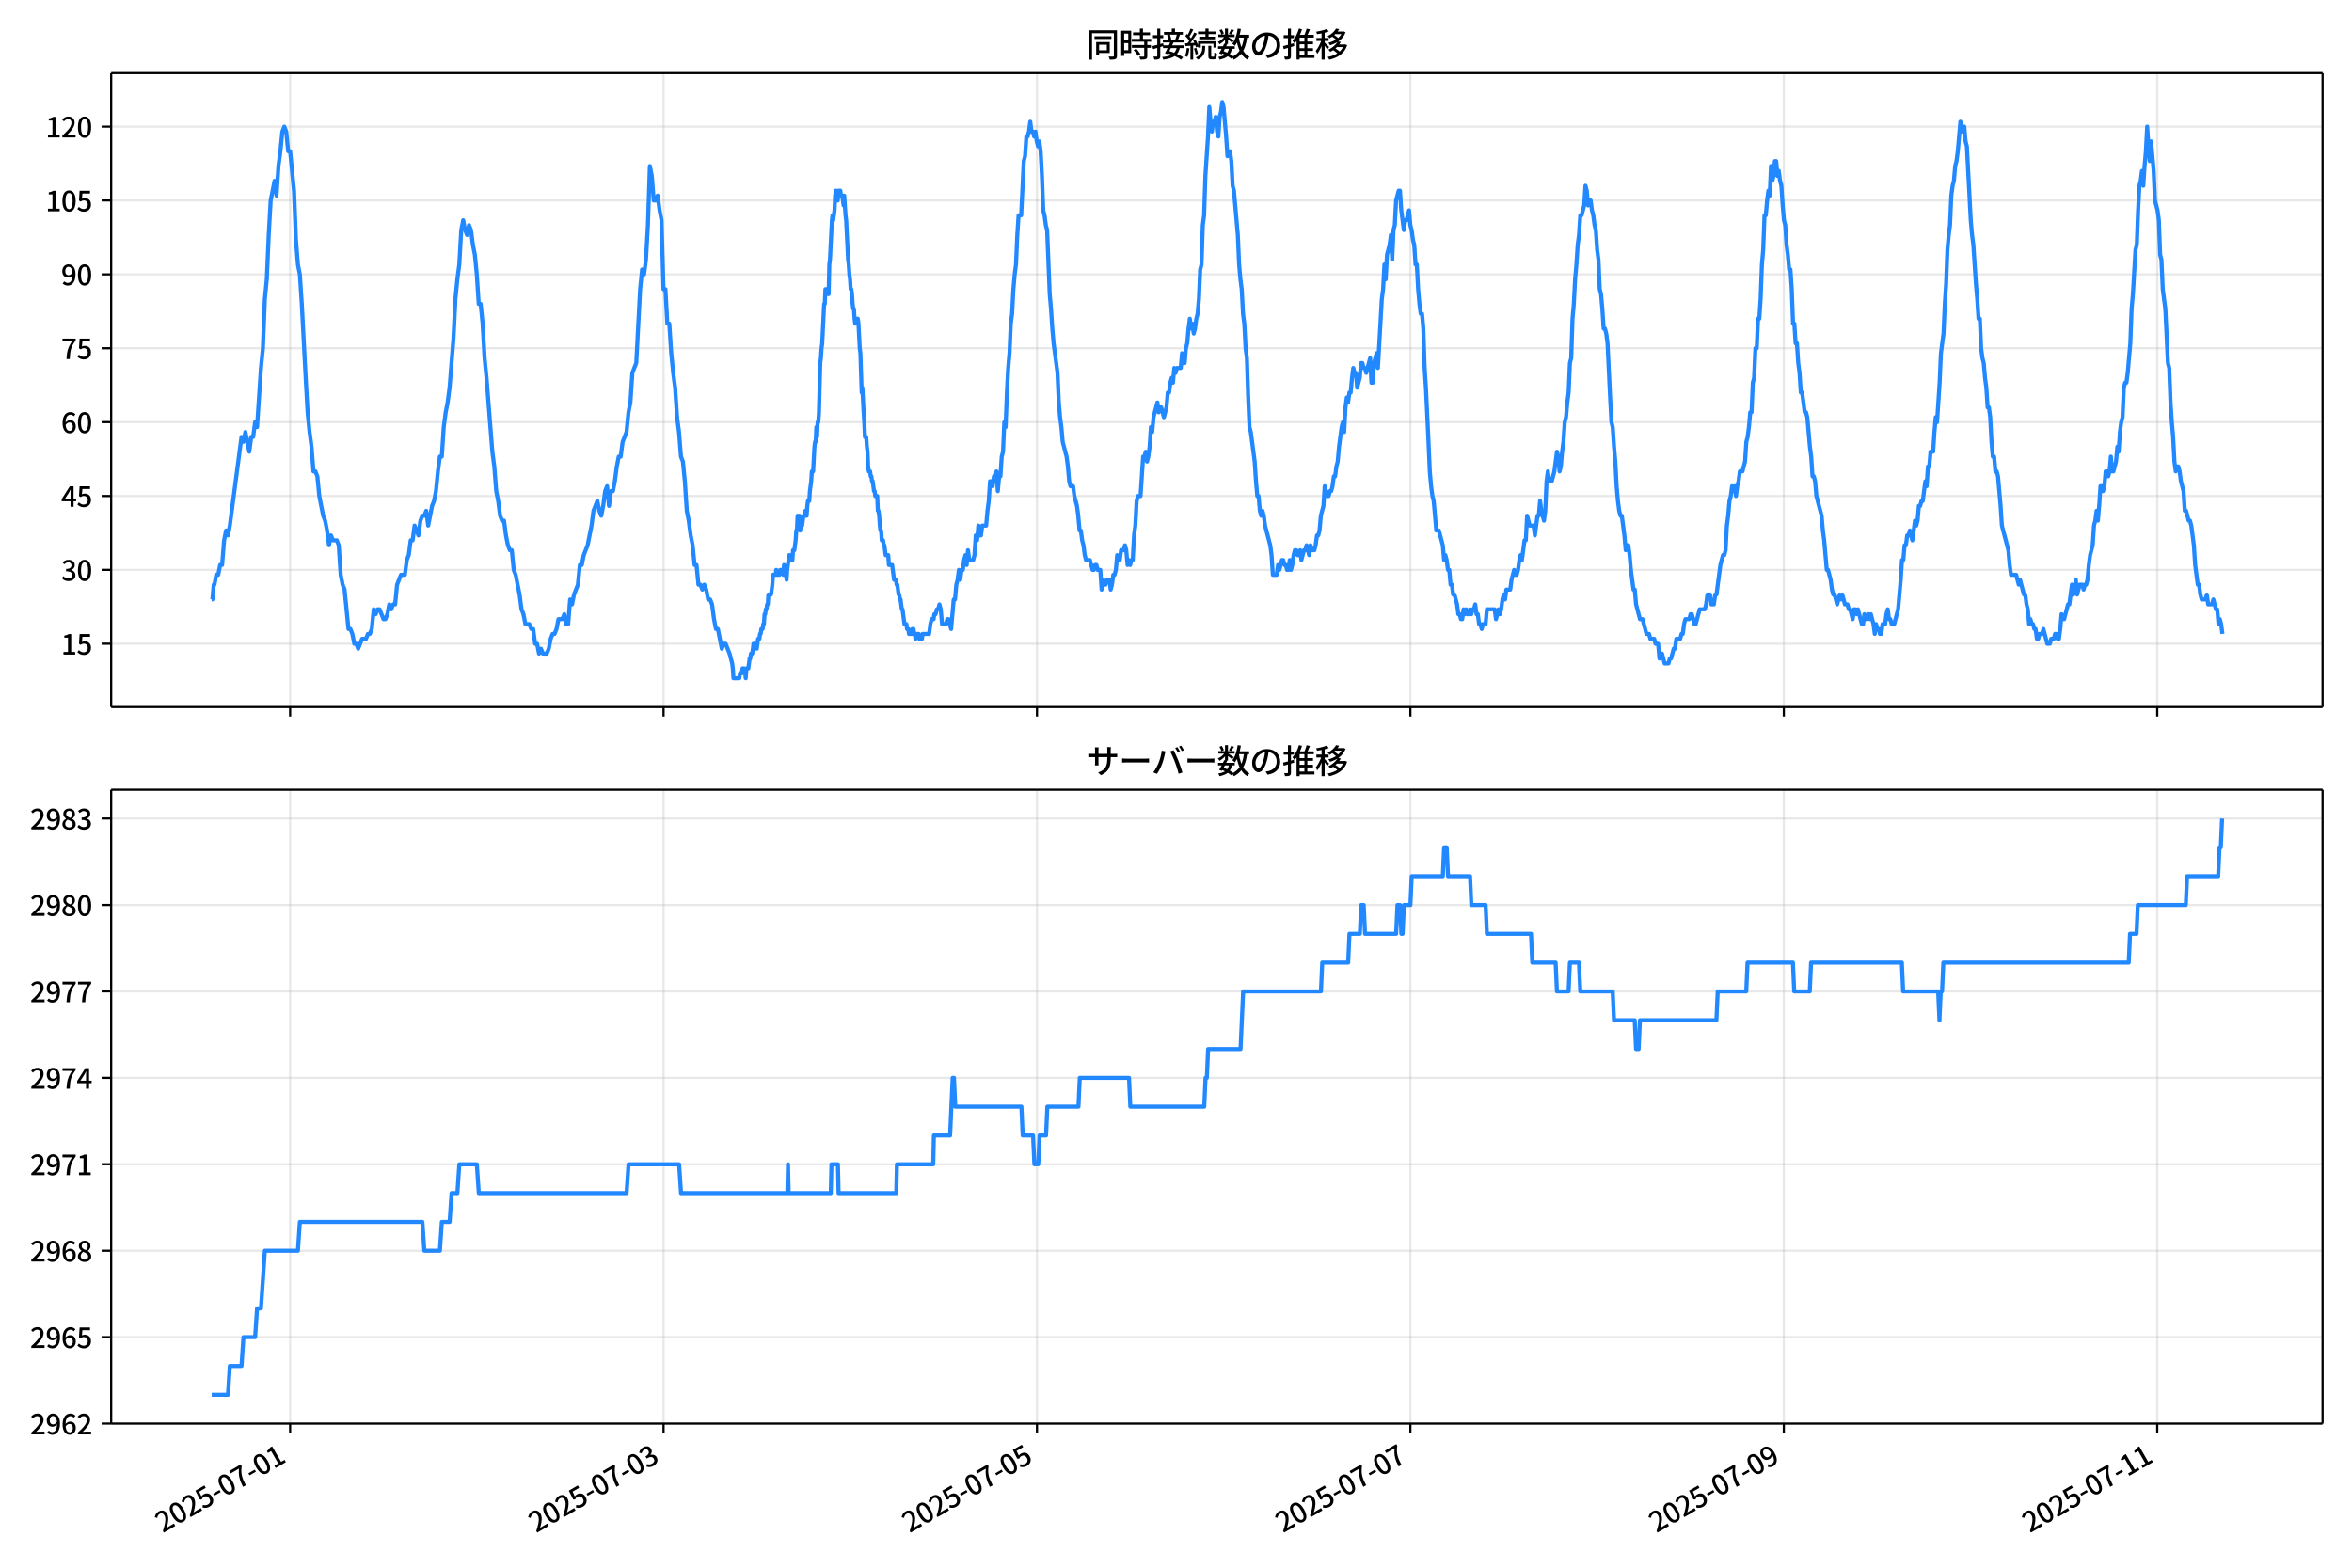 <!DOCTYPE svg  PUBLIC '-//W3C//DTD SVG 1.1//EN'  'http://www.w3.org/Graphics/SVG/1.1/DTD/svg11.dtd'>
<svg version="1.1" viewBox="0 0 864 576" xmlns="http://www.w3.org/2000/svg" xmlns:xlink="http://www.w3.org/1999/xlink">
 <defs>
  <style type="text/css">*{stroke-linejoin: round; stroke-linecap: butt}</style>
 </defs>
 <g id="aa">
  <g id="ab">
   <path d="m0 576h864v-576h-864z" fill="#fff"/>
  </g>
  <g id="ac">
   <g id="ad">
    <path d="m40.84 259.78h812.36v-232.9h-812.36z" fill="#fff"/>
   </g>
   <g id="ae">
    <g id="af">
     <g id="ag">
      <path d="m106.57 259.78v-232.9" clip-path="url(#e)" fill="none" stroke="#b0b0b0" stroke-linecap="square" stroke-opacity=".3" stroke-width=".8"/>
     </g>
     <g id="ah">
      <defs>
       <path id="f" d="m0 0v3.5" stroke="#000" stroke-width=".8"/>
      </defs>
      <use x="106.575" y="259.778" stroke="#000000" stroke-width=".8" xlink:href="#f"/>
     </g>
    </g>
    <g id="ai">
     <g id="aj">
      <path d="m243.75 259.78v-232.9" clip-path="url(#e)" fill="none" stroke="#b0b0b0" stroke-linecap="square" stroke-opacity=".3" stroke-width=".8"/>
     </g>
     <g id="ak">
      <use x="243.752" y="259.778" stroke="#000000" stroke-width=".8" xlink:href="#f"/>
     </g>
    </g>
    <g id="al">
     <g id="am">
      <path d="m380.93 259.78v-232.9" clip-path="url(#e)" fill="none" stroke="#b0b0b0" stroke-linecap="square" stroke-opacity=".3" stroke-width=".8"/>
     </g>
     <g id="an">
      <use x="380.929" y="259.778" stroke="#000000" stroke-width=".8" xlink:href="#f"/>
     </g>
    </g>
    <g id="ao">
     <g id="ap">
      <path d="m518.11 259.78v-232.9" clip-path="url(#e)" fill="none" stroke="#b0b0b0" stroke-linecap="square" stroke-opacity=".3" stroke-width=".8"/>
     </g>
     <g id="aq">
      <use x="518.105" y="259.778" stroke="#000000" stroke-width=".8" xlink:href="#f"/>
     </g>
    </g>
    <g id="ar">
     <g id="as">
      <path d="m655.28 259.78v-232.9" clip-path="url(#e)" fill="none" stroke="#b0b0b0" stroke-linecap="square" stroke-opacity=".3" stroke-width=".8"/>
     </g>
     <g id="at">
      <use x="655.282" y="259.778" stroke="#000000" stroke-width=".8" xlink:href="#f"/>
     </g>
    </g>
    <g id="au">
     <g id="av">
      <path d="m792.46 259.78v-232.9" clip-path="url(#e)" fill="none" stroke="#b0b0b0" stroke-linecap="square" stroke-opacity=".3" stroke-width=".8"/>
     </g>
     <g id="aw">
      <use x="792.459" y="259.778" stroke="#000000" stroke-width=".8" xlink:href="#f"/>
     </g>
    </g>
   </g>
   <g id="ax">
    <g id="ay">
     <g id="az">
      <path d="m40.84 236.52h812.36" clip-path="url(#e)" fill="none" stroke="#b0b0b0" stroke-linecap="square" stroke-opacity=".3" stroke-width=".8"/>
     </g>
     <g id="ba">
      <defs>
       <path id="c" d="m0 0h-3.5" stroke="#000" stroke-width=".8"/>
      </defs>
      <use x="40.84" y="236.524" stroke="#000000" stroke-width=".8" xlink:href="#c"/>
     </g>
     <g id="bb">
      <!-- 15 -->
      <g transform="translate(22.44 240.51) scale(.1 -.1)">
       <defs>
        <path id="k" transform="scale(.016)" d="m544 0v608h1037v3277h-845v467q333 58 579 147 247 90 451 218h557v-4109h915v-608h-2694z"/>
        <path id="h" transform="scale(.016)" d="m1715-90q-365 0-653 90t-506 237q-217 147-383 307l352 480q134-134 294-246t361-183q202-70 452-70 262 0 473 118 212 119 333 346 122 227 122 541 0 460-247 716-246 256-649 256-224 0-384-64t-365-198l-365 237 141 2240h2387v-627h-1747l-109-1204q154 77 307 118 154 42 340 42 397 0 723-160t518-490q192-329 192-847 0-519-224-887t-586-560q-361-192-777-192z"/>
       </defs>
       <use xlink:href="#k"/>
       <use transform="translate(57)" xlink:href="#h"/>
      </g>
     </g>
    </g>
    <g id="bc">
     <g id="bd">
      <path d="m40.84 209.38h812.36" clip-path="url(#e)" fill="none" stroke="#b0b0b0" stroke-linecap="square" stroke-opacity=".3" stroke-width=".8"/>
     </g>
     <g id="be">
      <use x="40.84" y="209.38" stroke="#000000" stroke-width=".8" xlink:href="#c"/>
     </g>
     <g id="bf">
      <!-- 30 -->
      <g transform="translate(22.44 213.37) scale(.1 -.1)">
       <defs>
        <path id="n" transform="scale(.016)" d="m1715-90q-371 0-656 90t-503 240q-217 150-377 323l359 474q211-205 479-359 269-153 634-153 269 0 467 92 199 93 311 266t112 423q0 256-125 451t-429 300q-304 106-835 106v551q467 0 732 105 266 106 384 291 119 186 119 423 0 307-192 489-192 183-531 183-269 0-503-119-233-118-438-316l-384 460q282 256 614 413 333 157 737 157 422 0 748-144 327-144 512-413 186-269 186-659 0-403-221-685-221-281-592-422v-26q269-70 490-227t349-400 128-557q0-422-215-726-214-304-573-468-358-163-787-163z"/>
        <path id="a" transform="scale(.016)" d="m1830-90q-460 0-806 275-346 276-535 823-188 547-188 1366 0 820 188 1357 189 538 535 803 346 266 806 266 461 0 800-269 340-269 528-803 189-534 189-1354 0-819-189-1366-188-547-528-823-339-275-800-275zm0 589q237 0 422 185 186 186 288 599 103 413 103 1091 0 679-103 1082-102 403-288 582-185 180-422 180-236 0-422-180-186-179-292-582-105-403-105-1082 0-678 105-1091 106-413 292-599 186-185 422-185z"/>
       </defs>
       <use xlink:href="#n"/>
       <use transform="translate(57)" xlink:href="#a"/>
      </g>
     </g>
    </g>
    <g id="bg">
     <g id="bh">
      <path d="m40.84 182.24h812.36" clip-path="url(#e)" fill="none" stroke="#b0b0b0" stroke-linecap="square" stroke-opacity=".3" stroke-width=".8"/>
     </g>
     <g id="bi">
      <use x="40.84" y="182.236" stroke="#000000" stroke-width=".8" xlink:href="#c"/>
     </g>
     <g id="bj">
      <!-- 45 -->
      <g transform="translate(22.44 186.22) scale(.1 -.1)">
       <defs>
        <path id="r" transform="scale(.016)" d="m2170 0v3072q0 192 12 457 13 266 20 458h-26q-90-179-183-365-92-185-195-364l-921-1415h2579v-576h-3328v493l1875 2957h858v-4717h-691z"/>
       </defs>
       <use xlink:href="#r"/>
       <use transform="translate(57)" xlink:href="#h"/>
      </g>
     </g>
    </g>
    <g id="bk">
     <g id="bl">
      <path d="m40.84 155.09h812.36" clip-path="url(#e)" fill="none" stroke="#b0b0b0" stroke-linecap="square" stroke-opacity=".3" stroke-width=".8"/>
     </g>
     <g id="bm">
      <use x="40.84" y="155.091" stroke="#000000" stroke-width=".8" xlink:href="#c"/>
     </g>
     <g id="bn">
      <!-- 60 -->
      <g transform="translate(22.44 159.08) scale(.1 -.1)">
       <defs>
        <path id="l" transform="scale(.016)" d="m1971-90q-339 0-634 144-294 144-518 435-224 292-352 733-128 442-128 1044 0 678 147 1161 148 483 397 784 250 301 570 445t665 144q397 0 688-147 292-147 490-359l-403-448q-128 154-327 253-198 99-409 99-307 0-567-182-259-182-413-605-153-422-153-1145 0-608 115-1002t326-589q212-195 493-195 212 0 375 121 163 122 259 343t96 522q0 300-90 511-89 212-259 320-169 109-419 109-211 0-451-134t-458-461l-25 538q134 192 313 323t374 201q196 71 375 71 397 0 694-163 298-163 467-490 170-326 170-825 0-468-195-817-195-348-512-544-317-195-701-195z"/>
       </defs>
       <use xlink:href="#l"/>
       <use transform="translate(57)" xlink:href="#a"/>
      </g>
     </g>
    </g>
    <g id="bo">
     <g id="bp">
      <path d="m40.84 127.95h812.36" clip-path="url(#e)" fill="none" stroke="#b0b0b0" stroke-linecap="square" stroke-opacity=".3" stroke-width=".8"/>
     </g>
     <g id="bq">
      <use x="40.84" y="127.947" stroke="#000000" stroke-width=".8" xlink:href="#c"/>
     </g>
     <g id="br">
      <!-- 75 -->
      <g transform="translate(22.44 131.93) scale(.1 -.1)">
       <defs>
        <path id="g" transform="scale(.016)" d="m1235 0q32 646 109 1187t224 1024 384 941 576 938h-2208v627h3027v-455q-409-512-665-989-256-476-397-969t-205-1053-90-1251h-755z"/>
       </defs>
       <use xlink:href="#g"/>
       <use transform="translate(57)" xlink:href="#h"/>
      </g>
     </g>
    </g>
    <g id="bs">
     <g id="bt">
      <path d="m40.84 100.8h812.36" clip-path="url(#e)" fill="none" stroke="#b0b0b0" stroke-linecap="square" stroke-opacity=".3" stroke-width=".8"/>
     </g>
     <g id="bu">
      <use x="40.84" y="100.803" stroke="#000000" stroke-width=".8" xlink:href="#c"/>
     </g>
     <g id="bv">
      <!-- 90 -->
      <g transform="translate(22.44 104.79) scale(.1 -.1)">
       <defs>
        <path id="j" transform="scale(.016)" d="m1562-90q-410 0-708 150-297 151-502 356l403 461q141-160 346-256t422-96q224 0 425 102 202 103 352 333 151 230 237 614 87 384 87 941 0 589-115 970t-323 563-496 182q-205 0-372-118-166-118-262-336t-96-525q0-301 86-512 87-211 259-323 173-112 417-112 224 0 460 141 237 141 448 461l32-544q-134-180-313-314t-371-208-384-74q-391 0-689 166-297 167-467 496-169 330-169 823 0 467 195 816t515 541 698 192q339 0 636-138 298-137 519-419 221-281 349-710t128-1018q0-691-141-1187t-391-807q-249-310-563-461-313-150-652-150z"/>
       </defs>
       <use xlink:href="#j"/>
       <use transform="translate(57)" xlink:href="#a"/>
      </g>
     </g>
    </g>
    <g id="bw">
     <g id="bx">
      <path d="m40.84 73.659h812.36" clip-path="url(#e)" fill="none" stroke="#b0b0b0" stroke-linecap="square" stroke-opacity=".3" stroke-width=".8"/>
     </g>
     <g id="by">
      <use x="40.84" y="73.659" stroke="#000000" stroke-width=".8" xlink:href="#c"/>
     </g>
     <g id="bz">
      <!-- 105 -->
      <g transform="translate(16.74 77.644) scale(.1 -.1)">
       <use xlink:href="#k"/>
       <use transform="translate(57)" xlink:href="#a"/>
       <use transform="translate(114)" xlink:href="#h"/>
      </g>
     </g>
    </g>
    <g id="ca">
     <g id="cb">
      <path d="m40.84 46.514h812.36" clip-path="url(#e)" fill="none" stroke="#b0b0b0" stroke-linecap="square" stroke-opacity=".3" stroke-width=".8"/>
     </g>
     <g id="cc">
      <use x="40.84" y="46.514" stroke="#000000" stroke-width=".8" xlink:href="#c"/>
     </g>
     <g id="cd">
      <!-- 120 -->
      <g transform="translate(16.74 50.5) scale(.1 -.1)">
       <defs>
        <path id="b" transform="scale(.016)" d="m282 0v429q697 621 1164 1136 468 515 701 956 234 442 234 826 0 256-87 451-86 196-262 301-176 106-445 106-275 0-506-151-230-150-422-368l-416 410q301 333 637 518 336 186 803 186 429 0 749-176t496-493 176-745q0-455-224-919t-615-935q-390-470-889-950 186 20 394 36t374 16h1184v-634h-3046z"/>
       </defs>
       <use xlink:href="#k"/>
       <use transform="translate(57)" xlink:href="#b"/>
       <use transform="translate(114)" xlink:href="#a"/>
      </g>
     </g>
    </g>
   </g>
   <g id="ce">
    <path d="m77.765 220.24h.256l.495-5.429h.252l.674-3.619h.713l.717-3.619h.713l.741-9.048.711-3.619.716 1.81.673-3.619 4.287-32.573.714 1.81.714-3.619 1.429 7.239.714-5.429h.714l.714-5.429.714 1.81 1.429-21.715.714-7.239.714-18.096.714-7.239.714-16.287.714-12.667 1.429-7.239.714 5.429.714-10.858.714-5.429.714-7.239.714-1.81.714 1.81.714 7.239h.714l1.429 14.477.714 18.096.714 9.048.714 3.619.714 10.858 1.429 27.144.714 12.667.714 7.239.714 5.429.714 9.048h.714l.714 1.81.714 7.239 1.429 7.239.714 1.81.714 3.619.714 5.429.714-3.619.714 1.81h1.429l.714 1.81.714 10.858.714 3.619.714 1.81 1.429 14.477h.714l.714 1.81.714 3.619h.714l.714 1.81 1.429-3.619h1.429l.714-1.81h.714l.714-1.81.714-7.239.714 1.81.714-1.81h.714l1.429 3.619h.714l.714-1.81.714-3.619.714 1.81.714-1.81h.714l.714-7.239 1.429-3.619h1.429l.714-5.429.714-1.81.714-5.429h.714l.714-5.429 1.429 3.619.714-5.429.714-1.81h.714l.714-1.81.714 5.429 1.429-7.239.714-1.81.714-3.619.714-7.239.714-5.429h.714l.714-10.858.714-5.429.714-3.619.714-5.429 1.429-18.096.714-14.477.714-7.239.714-5.429.714-12.667.714-3.619.714 3.619.714 1.81.714-3.619.714 1.81.714 5.429.714 3.619.714 7.239.714 10.858h.714l.714 7.239.714 12.667.714 7.239 2.143 27.144.714 5.429.714 9.048.714 3.619.714 5.429.714 1.81h.714l.714 5.429.714 3.619.714 1.81h.714l.714 7.239.714 1.81 1.429 7.239.714 5.429.714 1.81.714 3.619h1.429l.714 1.81h.714l.714 5.429h.714l.714 3.619.714-1.81.714 1.81h1.429l.714-1.81.714-3.619.714-1.81h.714l.714-1.81.714-3.619h1.429l.714-1.81.714 3.619h.714l.714-9.048.714 1.81.714-3.619 1.429-3.619.714-7.239h.714l.714-3.619 1.429-3.619 1.429-7.239.714-5.429 1.429-3.619.714 3.619.714 1.81.714-3.619.714-5.429.714-1.81.714 7.239.714-5.429h.714l.714-3.619.714-5.429.714-3.619h.714l.714-5.429 1.429-3.619.714-7.239.714-3.619.714-10.858 1.429-3.619 1.429-27.144.714-7.239.714 1.81.714-5.429.714-12.667.714-21.715.714 3.619.714 9.048h.714l.714-1.81.714 5.429.714 3.619.714 25.335h.714l.714 12.667h.714l.714 10.858.714 7.239.714 5.429.714 10.858.714 5.429.714 9.048.714 1.81.714 7.239.714 10.858.714 3.619.714 5.429.714 3.619.714 7.239h.714l.714 7.239h.714l.714 1.81.714-1.81.714 1.81.714 3.619h.714l.714 1.81.714 5.429.714 3.619h.714l1.429 7.239.714-1.81h.714l1.429 3.619.953 3.619.238 1.81.238 3.619h2.143l.238-1.81h.714l.238-1.81h.476l.238 1.81h.238l.238 1.81.238-3.619h.714l.476-3.619h.238l.238-1.81h.476l.476-3.619h.953l.238 1.81.476-3.619h.476l.238-1.81h.238l.238-1.81h.476l.238-1.81h.238l.238-3.619h.238l.238-1.81h.238l.238-1.81h.238l.238-3.619h.953l.476-3.619.238-3.619h.953l.238-1.81.238 1.81h.953l.238-1.81h.953l.238 1.81.238-3.619.238 1.81h.238l.476 3.619.238-3.619.714-5.429.238 1.81h.238l.238-1.81h.238l.238 1.81.238-3.619h.476l.476-3.619.238-3.619h.238l.238-5.429h.714l.238 5.429.238-1.81h.476l.476-3.619h.476l.238-1.81.238 1.81h.238l.238-3.619.238-1.81h.476l.238-3.619.476-3.619.238-3.619h.476l.476-9.048.238-1.81h.238l.238-5.429.238 3.619.238-5.429h.238l.238-3.619.476-18.096.238-1.81.238-3.619.238-1.81.714-14.477h.238l.238-5.429.238 1.81.238-1.81.238 1.81.238-1.81.238 1.81.238-10.858.238-1.81.714-14.477.238-1.81.238 1.81.476-3.619.238-5.429.238-1.81.238 3.619h.476l.238-3.619h.714l.238 1.81h.476l.476 3.619.238-3.619.476 7.239.238 1.81.714 14.477.238 1.81.238 3.619.238 1.81.238 3.619h.238l.238 1.81.238 3.619.238 1.81h.238l.238 3.619.238 1.81.238-1.81h.238l.238 1.81.238-1.81.238 1.81.476 9.048.238 1.81.476 14.477.238-1.81.476 9.048.238 3.619.238 5.429h.476l.238 3.619.238 1.81.238 5.429.238 1.81h.476l.238 1.81h.238l.238 1.81h.238l.476 3.619h.238l.238 1.81h.714l.238 5.429h.238l.238 1.81.238 3.619.238 1.81h.238l.238 3.619h.476l.238 1.81h.238l.476 3.619h.953l.238 3.619h1.191l.714 5.429h.714l.238 1.81h.238l.476 3.619h.238l.238 1.81h.238l.476 3.619h.238l.714 5.429h.714l.238 1.81h.476l.238 1.81h.953l.238-1.81.238 1.81.238-1.81.238 1.81h.238l.238 1.81.238-1.81h.953l.238 1.81h.953l.238-1.81h2.381l.476-3.619.476-1.81h.714l.238-1.81h.476l.476-1.81h.476l.476-1.81.476 1.81.476 5.429h1.429l.476-1.81h.476l.953 3.619.953-10.858h.476l.476-5.429.476-1.81.476-3.619.476 3.619.476-3.619h.476l.476-3.619.476-1.81.476 3.619.476-5.429.476 3.619h1.429l.476-1.81.476-7.239.476 1.81.476-5.429.476 3.619h.476l.476-3.619h1.429l.476-5.429.476-3.619.476-7.239h.476l.476 1.81.476-3.619.476 1.81.476-3.619.476 7.239.476-5.429h.476l.476-7.239.476-1.81.476-10.858.476 1.81.476-12.667.476-9.048.476-5.429.476-10.858.476-3.619.476-9.048.476-5.429.476-3.619.476-10.858.476-7.239h.953l.953-19.906.476-1.81.476-7.239h.476l.476-1.81.476-3.619.476 3.619h.476l.476 1.81.476-1.81.476 3.619.476 1.81.476-1.81.476 3.619.476 9.048.476 12.667.476 1.81.476 3.619.476 1.81.953 23.525.476 5.429.476 7.239.476 5.429 1.429 10.858.476 10.858.476 5.429.476 3.619.476 5.429 1.429 5.429.476 3.619.476 5.429.476 1.81h.953l.476 3.619.953 3.619.476 3.619.476 5.429h.476l.476 3.619.476 1.81.476 3.619.476 1.81h1.429l.953 3.619h.476l.476-1.81h.476l.476 1.81h.953l.476 7.239.476-3.619.476 1.81h.476l.476-1.81h.953l.476 3.619.476-1.81.476-3.619h.476l.476-1.81.476-5.429.476 1.81h.476l.476-3.619h.953l.476-1.81.476 1.81.476 5.429.476-1.81.476 1.81.476-1.81h.476l.476-9.048.476-3.619.476-9.048.476-1.81h.953l.953-14.477h.476l.476-1.81.476 3.619.476-1.81.476-3.619.476-7.239.476 1.81.476-5.429 1.429-5.429.476 3.619.476-1.81h.476l.953 3.619.953-3.619.476-5.429h.476l.476-3.619.476-1.81.476 1.81.476-5.429.476 1.81.476-1.81h1.429l.476-5.429.476 3.619h.476l.476-5.429.476-1.81.476-5.429.476-3.619.476 3.619.476-1.81.476 3.619.476-1.81.476-3.619.476-1.81.476-5.429.476-10.858.476-1.81.476-14.477.476-3.619.476-14.477.953-14.477.476-10.858.476 5.429.476 3.619.476-3.619h.476l.476-1.81.476 5.429.476 1.81.476-7.239.476-1.81.476-3.619.476 1.81.953 10.858.476 7.239.476-1.81h.476l.476 3.619.476 9.048.476 1.81 1.429 16.287.476 10.858.476 5.429.476 3.619.476 9.048.476 3.619.476 9.048.476 3.619.476 14.477.476 10.858.476 1.81 1.429 10.858.476 7.239.476 5.429h.476l.476 5.429.476 1.81.476-1.81.476 1.81.476 3.619 1.905 7.239.476 3.619.476 7.239h1.429l.476-3.619.476 1.81.953-3.619h.476l.476 1.81h.476l.476 1.81h.476l.476-3.619.476 3.619.476-1.81.476-3.619.476-1.81h.476l.476 1.81h.476l.476-1.81.476 3.619.953-3.619h.476l.476-1.81.953 3.619.476-3.619.476 1.81h.953l.476-1.81.476-3.619h.476l.476-1.81.476-5.429.953-3.619.476-7.239.953 3.619h.476l.476-1.81h.476l.476-1.81.476-3.619h.476l.476-3.619.476-1.81.476-5.429.953-7.239.476-1.81.476 3.619.476-9.048.476-3.619.476 1.81.476-3.619h.476l.476-5.429.476-3.619.476 1.81h.476l.476 5.429.953-3.619.476-5.429h.476l.476 1.81h.476l.476 1.81 1.429-5.429.476 9.048h.476l.476-7.239.953-3.619.476 5.429 1.429-25.335.476-3.619.476-9.048.476 5.429.476-9.048.953-3.619.476-3.619.476 9.048.476-10.858.476-1.81.476-9.048.953-3.619h.476l.476 7.239.953 7.239.476-3.619h.476l.953-3.619.476 5.429.476 1.81.476 3.619.476 1.81.476 7.239h.476l.476 9.048.476 5.429.476 3.619h.476l.476 5.429.476 14.477.476 7.239.953 19.906.476 10.858.476 5.429.476 3.619.476 1.81.953 10.858h.953l1.429 5.429.476 5.429.476-1.81.476 1.81.476 3.619h.476l.476 5.429h.476l.476 3.619h.476l.953 3.619.476 3.619h.476l.476 1.81h.476l.476-3.619.476 1.81.476-1.81.476 1.81h.476l.476-1.81.476 1.81.476-1.81h.476l.476-1.81.476 3.619h.476l.476 3.619h.476l.476 1.81.476-1.81h.953l.476-5.429h2.858l.476 3.619.953-3.619.476 1.81.476-1.81.476-3.619.476-1.81.476 1.81.476-3.619h1.429l.476-3.619.953-3.619.476 1.81h.476l.476-1.81.476-3.619.476-1.81.476 1.81.953-7.239h.476l.476-9.048.953 3.619h1.429l.476 3.619.953-7.239h.476l.476-5.429.476 3.619.953 3.619.476-3.619.476-10.858.476-3.619.476 3.619h.953l.953-3.619.953-7.239.476 1.81.476 5.429.476-1.81.476-5.429.476-3.619.476-7.239.476-1.81.476-5.429.476-3.619.476-10.858.476-1.81.476-14.477.476-5.429.476-9.048.476-5.429.476-7.239.476-3.619.476-7.239h.476l.953-3.619.476-7.239.476 1.81.476 5.429.476-1.81h.476l.476 3.619.476 1.81.476 3.619.476 1.81.476 7.239.476 3.619.476 10.858.476 1.81.476 5.429.476 7.239h.476l.476 1.81.476 3.619.953 19.906.476 9.048.476 1.81.476 7.239.476 5.429.476 9.048.476 5.429.476 3.619.476 1.81h.476l.953 7.239.476 5.429.476-1.81h.476l.476 3.619.476 5.429.953 7.239h.476l.476 5.429 1.429 5.429h.953l1.429 5.429h.953l.476 1.81h1.429l.476 1.81h.953l.476 5.429.476-1.81h.476l.953 3.619h1.429l.476-1.81h.476l.953-3.619h.476l.476-3.619h1.429l.476-1.81h.476l.476-3.619.476-1.81h1.429l.476-1.81h.476l.953 3.619h.476l1.429-5.429h1.905l.476-1.81.476-3.619h.953l.476 3.619h.953l.476-3.619h.476l1.429-10.858.953-3.619h.476l.476-1.81.476-9.048.476-3.619.476-5.429.476-1.81.476-3.619.476 1.81.476-1.81.476 3.619.476-3.619.476-1.81.476-3.619h.953l.953-3.619.476-7.239.476-1.81.476-3.619.476-5.429h.476l.476-10.858.476-1.81.476-10.858h.476l.476-10.858h.476l.476-7.239.476-12.667.476-5.429.476-12.667h.476l.476-5.429.476-3.619.476 1.81.476-10.858.476 5.429.476-1.81.476-5.429h.476l.476 5.429.476-1.81.476 3.619.476 1.81.476 7.239.476 5.429.476 1.81.476 7.239.476 3.619.476 5.429h.476l.476 7.239.476 12.667h.476l.476 7.239h.476l.476 7.239.476 3.619.476 7.239h.476l.953 7.239h.476l.476 1.81.953 10.858.476 3.619.476 7.239h.476l.476 1.81.476 5.429 1.905 7.239.476 5.429.476 3.619.953 10.858h.476l.953 3.619.476 3.619.476 1.81h.476l.953 3.619.953-3.619.476 1.81.476-1.81.953 3.619h.953l.476 1.81h.476l.953 3.619.476-3.619h.476l.476 1.81.476-1.81 1.429 5.429h.476l.476-3.619.476 1.81h.476l.476-1.81.476 1.81.476-1.81.953 3.619.476 3.619.476-3.619.476 1.81h.476l.476 1.81h.476l.476-3.619h.953l.476-3.619.476-1.81.476 3.619h.476l.476 1.81h.953l1.429-5.429.953-10.858.476-7.239h.476l.476-5.429h.476l.476-3.619h.476l.476-1.81.953 3.619.953-7.239.476 1.81.476-1.81.476-5.429h.476l.476-1.81h.476l.953-7.239.476 1.81.476-7.239h.476l.476-5.429h.953l.476-7.239.476-5.429.476 1.81.953-14.477.476-10.858.953-7.239.476-10.858.476-7.239.476-12.667.476-5.429.476-3.619.476-10.858.476-3.619.476-1.81.476-5.429.476-1.81.476-3.619.953-10.858.476 3.619.476-1.81h.476l.476 5.429.476 1.81 1.429 27.144.476 5.429.476 3.619.953 14.477.476 5.429.476 7.239h.476l.476 10.858.476 3.619.476 1.81.476 5.429.476 3.619.476 7.239h.476l.476 3.619.476 9.048.476 5.429h.476l.476 5.429h.476l.476 1.81.953 10.858.476 7.239 2.381 9.048.476 5.429.476 3.619h1.905l.953 3.619.476-1.81 1.429 5.429h.476l.476 3.619.476 1.81.476 5.429.476-1.81.476 1.81h.476l.476 1.81h.476l.476 3.619h.476l.476-1.81h.953l.476-1.81 1.429 5.429h.953l.476-1.81h.953l.476-1.81h.476l.476 1.81h.476l.476-3.619.476-5.429.476 1.81h.476l1.429-5.429h.476l.953-7.239.476 3.619.476-1.81.476-3.619.476 5.429.953-3.619h.953l.476 1.81.476-1.81h.476l.476-1.81.476-5.429.476-3.619.953-3.619.476-7.239.476-1.81.476-3.619.476 3.619.476-5.429.476-7.239h.476l.476 1.81.476-1.81.476-5.429h.476l.476 1.81.476-1.81.476-5.429.476 5.429h.476l.953-3.619.476-5.429.476 1.81.476-7.239.476-3.619.476-1.81.476-10.858.476-1.81h.476l.476-3.619.953-10.858.476-12.667.476-5.429.953-16.287.476-1.81.476-12.667.476-9.048.476-1.81.476-3.619.476 5.429.476-7.239.476-5.429.476-9.048.476 7.239.476 5.429.476-7.239.953 10.858.476 10.858.953 3.619.476 3.619.476 12.667.476 1.81.476 10.858.953 7.239.953 19.906.476 1.81.476 12.667.476 7.239.476 5.429.476 9.048.476 3.619.476-1.81h.476l.476 1.81.476 3.619.953 3.619.476 7.239h.476l.953 3.619h.476l.476 1.81.953 7.239.476 7.239.953 7.239h.476l.476 3.619.476 1.81h1.429l.476-1.81.476 3.619h1.429l.476-1.81.953 3.619h.476l.476 5.429.476-1.81.476 1.81.476 3.619v0" clip-path="url(#e)" fill="none" stroke="#28f" stroke-linecap="square" stroke-width="1.5"/>
   </g>
   <g id="cf">
    <path d="m40.84 259.78v-232.9" fill="none" stroke="#000" stroke-linecap="square" stroke-width=".8"/>
   </g>
   <g id="cg">
    <path d="m853.2 259.78v-232.9" fill="none" stroke="#000" stroke-linecap="square" stroke-width=".8"/>
   </g>
   <g id="ch">
    <path d="m40.84 259.78h812.36" fill="none" stroke="#000" stroke-linecap="square" stroke-width=".8"/>
   </g>
   <g id="ci">
    <path d="m40.84 26.88h812.36" fill="none" stroke="#000" stroke-linecap="square" stroke-width=".8"/>
   </g>
   <g id="cj">
    <!-- 同時接続数の推移 -->
    <g transform="translate(399.02 20.88) scale(.12 -.12)">
     <defs>
      <path id="x" transform="scale(.016)" d="m1587 3936h3232v-518h-3232v518zm320-1114h557v-2534h-557v2534zm301 0h2291v-2086h-2291v512h1734v1069h-1734v505zm-1683 2260h5113v-570h-4524v-5056h-589v5626zm4768 0h595v-4896q0-250-67-397t-227-218q-160-77-426-96t-675-19q-13 83-45 192t-77 218q-45 108-89 185 281-13 527-13 247 0 330 0 83 7 118 42 36 35 36 112v4890z"/>
      <path id="v" transform="scale(.016)" d="m2714 4672h3238v-525h-3238v525zm-244-1235h3712v-538h-3712v538zm20-1184h3635v-531h-3635v531zm1523 3155h595v-2310h-595v2310zm832-2451h589v-2823q0-230-61-364-61-135-227-199-167-70-423-86t-633-16q-20 121-78 285-57 163-121 284 275-6 509-9t310-3q77 6 106 28 29 23 29 93v2810zm-2023-1677 487 282q153-160 313-352t294-381q135-189 206-343l-519-313q-64 153-189 348-124 196-278 394-154 199-314 365zm-2086 3718h1619v-4281h-1619v544h1056v3187h-1056v550zm32-1843h1293v-537h-1293v537zm-320 1843h563v-4832h-563v4832z"/>
      <path id="w" transform="scale(.016)" d="m3866 5408h614v-870h-614v870zm-1479-653h3597v-518h-3597v518zm-230-1485h4e3v-518h-4e3v518zm825 922 519 102q64-160 121-342 58-182 96-352 39-170 45-304l-544-128q-6 134-42 313-35 180-83 365-48 186-112 346zm1856 109 589-71q-96-275-202-557-105-281-195-486l-518 77q58 147 122 329 64 183 118 372t86 336zm-2643-2106h3943v-518h-3943v518zm1408 685 602-115q-167-371-362-784t-390-797-362-685l-525 179q160 288 346 666t368 784 323 752zm-659-2157 358 403q352-102 733-240 381-137 752-304 371-166 697-336 327-169 558-329l-384-461q-218 160-532 336-313 176-685 345-371 170-755 323-384 154-742 263zm1894 1114 583-71q-122-550-353-944-230-393-604-662t-922-435q-547-167-1296-269-25 128-93 269-67 141-137 230 678 64 1168 192t819 349q330 221 531 550 202 330 304 791zm-4684 217q396 90 953 240 557 151 1120 311l77-544q-525-154-1053-311-528-156-963-284l-134 588zm121 2093h1965v-563h-1965v563zm819 1248h576v-5229q0-236-51-374t-192-208q-141-77-355-99-214-23-541-16-13 115-64 288t-109 294q205-6 381-6t234 0q64 0 92 28 29 29 29 93v5229z"/>
      <path id="u" transform="scale(.016)" d="m4058 5408h595v-1798h-595v1798zm-1415-563h3443v-499h-3443v499zm231-992h3008v-499h-3008v499zm-224-877h3475v-1203h-531v729h-2432v-729h-512v1203zm1964-877h551v-1881q0-122 22-157 23-35 106-35 25 0 92 0 68 0 135 0t99 0q51 0 83 54t45 224 19 515q90-70 234-131t259-93q-19-429-83-662-64-234-183-326-118-93-316-93-39 0-103 0t-134 0-138 0q-67 0-99 0-237 0-365 64t-176 218q-48 153-48 422v1881zm-1164-6h550v-455q0-243-48-528-48-284-186-579-137-294-409-572-272-279-727-503-70 90-192 208-121 118-230 195 416 205 665 438 250 234 371 474 122 240 164 467 42 228 42 413v442zm-2240 3309 524-192q-121-244-259-503-137-259-275-496t-259-416l-410 173q122 186 246 438 125 253 240 515 116 263 193 481zm716-743 500-230q-224-359-496-756-272-396-548-764-275-368-518-650l-358 205q179 211 377 483 199 272 387 569 189 298 358 592 170 295 298 551zm-1721-665 307 403q166-154 339-340 173-185 320-364t224-327l-326-460q-77 160-218 348-141 189-314 384-172 196-332 356zm1485-832 435 179q128-211 249-458 122-246 215-474 93-227 137-412l-473-211q-32 185-119 422-86 237-201 486-115 250-243 468zm-1530-583q422 26 998 54 576 29 1184 68l7-499q-570-45-1127-84-556-38-992-70l-70 531zm1702-992 436 135q121-276 214-596t118-556l-454-148q-26 237-112 563-86 327-202 602zm-1363 109 499-83q-57-455-163-897-105-441-253-748-51 32-134 73-83 42-170 83-86 42-144 62 148 294 234 697t131 813zm691 627h525v-2861h-525v2861z"/>
      <path id="p" transform="scale(.016)" d="m224 2022h3187v-499h-3187v499zm51 2247h3111v-487h-3111v487zm1127-1735 563-121q-154-320-333-672t-352-679q-173-326-326-582l-532 173q148 243 324 566t345 669q170 346 311 646zm934-832 563-64q-89-480-262-838t-461-614-701-432-976-298q-25 128-99 269t-157 237q659 102 1085 303 426 202 666 554t342 883zm422 3597 519-211q-147-218-298-436-150-217-278-377l-403 186q121 173 252 413 132 240 208 425zm-1203 109h563v-2957h-563v2957zm-1075-320 448 186q134-192 246-420 112-227 157-393l-467-211q-38 172-147 406t-237 432zm1094-1050 397-236q-160-263-400-529-240-265-519-489-278-224-553-378-51 103-141 237-89 135-179 218 269 109 534 294 266 186 493 416 228 231 368 467zm487-204q83-45 246-145 163-99 352-211t346-211 221-150l-327-423q-83 77-230 198-147 122-317 253-170 132-327 250-156 119-259 189l295 250zm1798 396h2311v-556h-2311v556zm115 1178 615-90q-103-640-263-1235t-384-1101q-224-505-512-889-44 57-134 134t-186 157-166 125q275 339 473 796 199 458 340 995 141 538 217 1108zm1223-1510 614-58q-147-1101-445-1940-297-838-813-1443-515-604-1321-1014-26 71-90 177-64 105-134 208-70 102-128 159 742 346 1212 880 471 535 730 1290 260 755 375 1741zm-1005-135q134-851 387-1597 253-745 659-1305 407-560 1002-874-70-57-154-150-83-93-154-189-70-96-121-179-633 371-1056 988-422 618-688 1434-265 816-425 1783l550 89zm-3309-3065 327 416q377-148 754-330 378-182 701-378 324-195 548-368l-416-435q-211 179-519 378-307 198-666 383-358 186-729 334z"/>
      <path id="t" transform="scale(.016)" d="m3686 4378q-64-493-163-1041-99-547-265-1084-192-653-432-1104t-522-688-595-237q-320 0-596 221-275 221-448 621-172 400-172 931 0 537 220 1017 221 480 611 851 391 372 909 583 519 211 1121 211 576 0 1040-186 464-185 793-515 330-329 502-771 173-441 173-941 0-672-278-1194-278-521-816-851-538-329-1318-444l-378 601q166 20 307 42t263 48q307 70 585 217 279 148 496 375 218 227 342 534 125 308 125 692t-122 713q-121 330-358 573-236 243-582 380-346 138-781 138-525 0-935-186-409-185-694-489-284-304-432-656-147-352-147-678 0-365 89-605 90-240 224-355 135-115 276-115t288 144 297 457q151 314 298 800 147 461 246 982 100 522 145 1021l684-12z"/>
      <path id="q" transform="scale(.016)" d="m2995 2925h2893v-519h-2893v519zm0-1280h2893v-519h-2893v519zm-64-1299h3232v-557h-3232v557zm1312 3577h563v-3763h-563v3763zm429 1466 634-141q-154-390-340-794-185-403-339-684l-512 140q103 199 208 458 106 259 195 528 90 269 154 493zm-1472 25 582-147q-153-518-371-1018-217-499-483-931t-573-758q-38 64-109 160-70 96-147 198-77 103-141 160 416 416 733 1034t509 1302zm128-1203h2720v-537h-2720v-4205h-582v4422l313 320h269zm-3174-2157q396 90 953 240 557 151 1120 311l77-544q-525-154-1053-311-528-156-963-284l-134 588zm121 2093h1965v-563h-1965v563zm819 1248h576v-5229q0-236-51-374t-192-208q-141-77-355-99-214-23-541-16-13 115-64 288t-109 294q205-6 381-6t234 0q64 0 92 28 29 29 29 93v5229z"/>
      <path id="o" transform="scale(.016)" d="m4051 5402 595-109q-281-493-729-941t-1107-806q-39 64-106 144t-141 153q-73 74-137 119 608 288 1011 678t614 762zm-77-557h1511v-493h-1863l352 493zm1293 0h109l109 25 384-179q-192-505-496-905t-695-701q-390-301-845-519-454-217-947-358-44 109-137 253t-176 227q448 109 867 294 419 186 777 445 359 259 631 592t419 730v96zm-1990-954 377 307q167-96 336-218 170-121 320-249 151-128 247-237l-397-332q-90 108-237 236t-317 259q-169 132-329 234zm1107-934 595-109q-307-538-803-1031-496-492-1232-876-38 64-102 144t-138 156q-74 77-138 116 455 217 807 483t604 554q253 288 407 563zm-90-589h1460v-506h-1818l358 506zm1268 0h121l109 26 384-167q-192-614-531-1075t-787-794q-448-332-983-553-534-221-1129-355-45 115-132 269-86 153-176 249 551 96 1043 285 493 189 903 473 410 285 714 669t464 883v90zm-2132-1056 410 339q186-102 384-237 198-134 371-275t282-269l-435-371q-103 128-270 272-166 144-361 288t-381 253zm-2150 3533h589v-5376h-589v5376zm-992-1242h2336v-569h-2336v569zm1024-224 365-160q-96-339-231-707-134-368-291-727-157-358-336-672-179-313-365-537-44 128-134 291t-160 272q173 192 339 457 167 266 323 570 157 304 282 618t208 595zm941 1946 416-467q-314-122-695-221-380-99-784-173-403-74-780-131-20 102-71 236-51 135-102 231 358 58 732 138 375 80 711 179t573 208zm-397-2579q58-45 179-170 122-125 266-266 144-140 259-265t160-183l-352-473q-58 102-157 255-99 154-218 317-118 164-227 311-108 147-185 237l275 237z"/>
     </defs>
     <use xlink:href="#x"/>
     <use transform="translate(100)" xlink:href="#v"/>
     <use transform="translate(200)" xlink:href="#w"/>
     <use transform="translate(300)" xlink:href="#u"/>
     <use transform="translate(400)" xlink:href="#p"/>
     <use transform="translate(500)" xlink:href="#t"/>
     <use transform="translate(600)" xlink:href="#q"/>
     <use transform="translate(700)" xlink:href="#o"/>
    </g>
   </g>
  </g>
  <g id="ck">
   <g id="cl">
    <path d="m40.84 523.06h812.36v-232.9h-812.36z" fill="#fff"/>
   </g>
   <g id="cm">
    <g id="cn">
     <g id="co">
      <path d="m106.57 523.06v-232.9" clip-path="url(#d)" fill="none" stroke="#b0b0b0" stroke-linecap="square" stroke-opacity=".3" stroke-width=".8"/>
     </g>
     <g id="cp">
      <use x="106.575" y="523.055" stroke="#000000" stroke-width=".8" xlink:href="#f"/>
     </g>
     <g id="cq">
      <!-- 2025-07-01 -->
      <g transform="translate(59.785 563.33) rotate(-30) scale(.1 -.1)">
       <defs>
        <path id="i" transform="scale(.016)" d="m301 1536v544h1689v-544h-1689z"/>
       </defs>
       <use xlink:href="#b"/>
       <use transform="translate(57)" xlink:href="#a"/>
       <use transform="translate(114)" xlink:href="#b"/>
       <use transform="translate(171)" xlink:href="#h"/>
       <use transform="translate(228)" xlink:href="#i"/>
       <use transform="translate(263.7)" xlink:href="#a"/>
       <use transform="translate(320.7)" xlink:href="#g"/>
       <use transform="translate(377.7)" xlink:href="#i"/>
       <use transform="translate(413.4)" xlink:href="#a"/>
       <use transform="translate(470.4)" xlink:href="#k"/>
      </g>
     </g>
    </g>
    <g id="cr">
     <g id="cs">
      <path d="m243.75 523.06v-232.9" clip-path="url(#d)" fill="none" stroke="#b0b0b0" stroke-linecap="square" stroke-opacity=".3" stroke-width=".8"/>
     </g>
     <g id="ct">
      <use x="243.752" y="523.055" stroke="#000000" stroke-width=".8" xlink:href="#f"/>
     </g>
     <g id="cu">
      <!-- 2025-07-03 -->
      <g transform="translate(196.96 563.33) rotate(-30) scale(.1 -.1)">
       <use xlink:href="#b"/>
       <use transform="translate(57)" xlink:href="#a"/>
       <use transform="translate(114)" xlink:href="#b"/>
       <use transform="translate(171)" xlink:href="#h"/>
       <use transform="translate(228)" xlink:href="#i"/>
       <use transform="translate(263.7)" xlink:href="#a"/>
       <use transform="translate(320.7)" xlink:href="#g"/>
       <use transform="translate(377.7)" xlink:href="#i"/>
       <use transform="translate(413.4)" xlink:href="#a"/>
       <use transform="translate(470.4)" xlink:href="#n"/>
      </g>
     </g>
    </g>
    <g id="cv">
     <g id="cw">
      <path d="m380.93 523.06v-232.9" clip-path="url(#d)" fill="none" stroke="#b0b0b0" stroke-linecap="square" stroke-opacity=".3" stroke-width=".8"/>
     </g>
     <g id="cx">
      <use x="380.929" y="523.055" stroke="#000000" stroke-width=".8" xlink:href="#f"/>
     </g>
     <g id="cy">
      <!-- 2025-07-05 -->
      <g transform="translate(334.14 563.33) rotate(-30) scale(.1 -.1)">
       <use xlink:href="#b"/>
       <use transform="translate(57)" xlink:href="#a"/>
       <use transform="translate(114)" xlink:href="#b"/>
       <use transform="translate(171)" xlink:href="#h"/>
       <use transform="translate(228)" xlink:href="#i"/>
       <use transform="translate(263.7)" xlink:href="#a"/>
       <use transform="translate(320.7)" xlink:href="#g"/>
       <use transform="translate(377.7)" xlink:href="#i"/>
       <use transform="translate(413.4)" xlink:href="#a"/>
       <use transform="translate(470.4)" xlink:href="#h"/>
      </g>
     </g>
    </g>
    <g id="cz">
     <g id="da">
      <path d="m518.11 523.06v-232.9" clip-path="url(#d)" fill="none" stroke="#b0b0b0" stroke-linecap="square" stroke-opacity=".3" stroke-width=".8"/>
     </g>
     <g id="db">
      <use x="518.105" y="523.055" stroke="#000000" stroke-width=".8" xlink:href="#f"/>
     </g>
     <g id="dc">
      <!-- 2025-07-07 -->
      <g transform="translate(471.32 563.33) rotate(-30) scale(.1 -.1)">
       <use xlink:href="#b"/>
       <use transform="translate(57)" xlink:href="#a"/>
       <use transform="translate(114)" xlink:href="#b"/>
       <use transform="translate(171)" xlink:href="#h"/>
       <use transform="translate(228)" xlink:href="#i"/>
       <use transform="translate(263.7)" xlink:href="#a"/>
       <use transform="translate(320.7)" xlink:href="#g"/>
       <use transform="translate(377.7)" xlink:href="#i"/>
       <use transform="translate(413.4)" xlink:href="#a"/>
       <use transform="translate(470.4)" xlink:href="#g"/>
      </g>
     </g>
    </g>
    <g id="dd">
     <g id="de">
      <path d="m655.28 523.06v-232.9" clip-path="url(#d)" fill="none" stroke="#b0b0b0" stroke-linecap="square" stroke-opacity=".3" stroke-width=".8"/>
     </g>
     <g id="df">
      <use x="655.282" y="523.055" stroke="#000000" stroke-width=".8" xlink:href="#f"/>
     </g>
     <g id="dg">
      <!-- 2025-07-09 -->
      <g transform="translate(608.49 563.33) rotate(-30) scale(.1 -.1)">
       <use xlink:href="#b"/>
       <use transform="translate(57)" xlink:href="#a"/>
       <use transform="translate(114)" xlink:href="#b"/>
       <use transform="translate(171)" xlink:href="#h"/>
       <use transform="translate(228)" xlink:href="#i"/>
       <use transform="translate(263.7)" xlink:href="#a"/>
       <use transform="translate(320.7)" xlink:href="#g"/>
       <use transform="translate(377.7)" xlink:href="#i"/>
       <use transform="translate(413.4)" xlink:href="#a"/>
       <use transform="translate(470.4)" xlink:href="#j"/>
      </g>
     </g>
    </g>
    <g id="dh">
     <g id="di">
      <path d="m792.46 523.06v-232.9" clip-path="url(#d)" fill="none" stroke="#b0b0b0" stroke-linecap="square" stroke-opacity=".3" stroke-width=".8"/>
     </g>
     <g id="dj">
      <use x="792.459" y="523.055" stroke="#000000" stroke-width=".8" xlink:href="#f"/>
     </g>
     <g id="dk">
      <!-- 2025-07-11 -->
      <g transform="translate(745.67 563.33) rotate(-30) scale(.1 -.1)">
       <use xlink:href="#b"/>
       <use transform="translate(57)" xlink:href="#a"/>
       <use transform="translate(114)" xlink:href="#b"/>
       <use transform="translate(171)" xlink:href="#h"/>
       <use transform="translate(228)" xlink:href="#i"/>
       <use transform="translate(263.7)" xlink:href="#a"/>
       <use transform="translate(320.7)" xlink:href="#g"/>
       <use transform="translate(377.7)" xlink:href="#i"/>
       <use transform="translate(413.4)" xlink:href="#k"/>
       <use transform="translate(470.4)" xlink:href="#k"/>
      </g>
     </g>
    </g>
   </g>
   <g id="dl">
    <g id="dm">
     <g id="dn">
      <path d="m40.84 523.06h812.36" clip-path="url(#d)" fill="none" stroke="#b0b0b0" stroke-linecap="square" stroke-opacity=".3" stroke-width=".8"/>
     </g>
     <g id="do">
      <use x="40.84" y="523.055" stroke="#000000" stroke-width=".8" xlink:href="#c"/>
     </g>
     <g id="dp">
      <!-- 2962 -->
      <g transform="translate(11.04 527.04) scale(.1 -.1)">
       <use xlink:href="#b"/>
       <use transform="translate(57)" xlink:href="#j"/>
       <use transform="translate(114)" xlink:href="#l"/>
       <use transform="translate(171)" xlink:href="#b"/>
      </g>
     </g>
    </g>
    <g id="dq">
     <g id="dr">
      <path d="m40.84 491.3h812.36" clip-path="url(#d)" fill="none" stroke="#b0b0b0" stroke-linecap="square" stroke-opacity=".3" stroke-width=".8"/>
     </g>
     <g id="ds">
      <use x="40.84" y="491.297" stroke="#000000" stroke-width=".8" xlink:href="#c"/>
     </g>
     <g id="dt">
      <!-- 2965 -->
      <g transform="translate(11.04 495.28) scale(.1 -.1)">
       <use xlink:href="#b"/>
       <use transform="translate(57)" xlink:href="#j"/>
       <use transform="translate(114)" xlink:href="#l"/>
       <use transform="translate(171)" xlink:href="#h"/>
      </g>
     </g>
    </g>
    <g id="du">
     <g id="dv">
      <path d="m40.84 459.54h812.36" clip-path="url(#d)" fill="none" stroke="#b0b0b0" stroke-linecap="square" stroke-opacity=".3" stroke-width=".8"/>
     </g>
     <g id="dw">
      <use x="40.84" y="459.538" stroke="#000000" stroke-width=".8" xlink:href="#c"/>
     </g>
     <g id="dx">
      <!-- 2968 -->
      <g transform="translate(11.04 463.52) scale(.1 -.1)">
       <defs>
        <path id="m" transform="scale(.016)" d="m1830-90q-441 0-787 163-345 164-547 448-202 285-202 650 0 314 122 557t314 419 403 291v32q-256 186-442 458-185 272-185 643 0 365 176 640t480 425q304 151 694 151 410 0 704-160t457-439q164-278 164-649 0-237-96-448t-234-381q-137-169-291-278v-32q218-115 397-285 179-169 288-406t109-557q0-346-189-628-189-281-532-448-342-166-803-166zm314 2708q205 198 310 419 106 221 106 464 0 211-83 384t-247 272q-163 99-393 99-288 0-480-183-192-182-192-502 0-256 134-429 135-172 359-294t486-230zm-294-2170q236 0 418 89 183 90 285 253 103 164 103 388 0 211-90 367-89 157-246 272-157 116-368 215t-454 195q-244-173-398-426-153-252-153-553 0-237 118-416 119-179 324-282 205-102 461-102z"/>
       </defs>
       <use xlink:href="#b"/>
       <use transform="translate(57)" xlink:href="#j"/>
       <use transform="translate(114)" xlink:href="#l"/>
       <use transform="translate(171)" xlink:href="#m"/>
      </g>
     </g>
    </g>
    <g id="dy">
     <g id="dz">
      <path d="m40.84 427.78h812.36" clip-path="url(#d)" fill="none" stroke="#b0b0b0" stroke-linecap="square" stroke-opacity=".3" stroke-width=".8"/>
     </g>
     <g id="ea">
      <use x="40.84" y="427.779" stroke="#000000" stroke-width=".8" xlink:href="#c"/>
     </g>
     <g id="eb">
      <!-- 2971 -->
      <g transform="translate(11.04 431.76) scale(.1 -.1)">
       <use xlink:href="#b"/>
       <use transform="translate(57)" xlink:href="#j"/>
       <use transform="translate(114)" xlink:href="#g"/>
       <use transform="translate(171)" xlink:href="#k"/>
      </g>
     </g>
    </g>
    <g id="ec">
     <g id="ed">
      <path d="m40.84 396.02h812.36" clip-path="url(#d)" fill="none" stroke="#b0b0b0" stroke-linecap="square" stroke-opacity=".3" stroke-width=".8"/>
     </g>
     <g id="ee">
      <use x="40.84" y="396.02" stroke="#000000" stroke-width=".8" xlink:href="#c"/>
     </g>
     <g id="ef">
      <!-- 2974 -->
      <g transform="translate(11.04 400.01) scale(.1 -.1)">
       <use xlink:href="#b"/>
       <use transform="translate(57)" xlink:href="#j"/>
       <use transform="translate(114)" xlink:href="#g"/>
       <use transform="translate(171)" xlink:href="#r"/>
      </g>
     </g>
    </g>
    <g id="eg">
     <g id="eh">
      <path d="m40.84 364.26h812.36" clip-path="url(#d)" fill="none" stroke="#b0b0b0" stroke-linecap="square" stroke-opacity=".3" stroke-width=".8"/>
     </g>
     <g id="ei">
      <use x="40.84" y="364.262" stroke="#000000" stroke-width=".8" xlink:href="#c"/>
     </g>
     <g id="ej">
      <!-- 2977 -->
      <g transform="translate(11.04 368.25) scale(.1 -.1)">
       <use xlink:href="#b"/>
       <use transform="translate(57)" xlink:href="#j"/>
       <use transform="translate(114)" xlink:href="#g"/>
       <use transform="translate(171)" xlink:href="#g"/>
      </g>
     </g>
    </g>
    <g id="ek">
     <g id="el">
      <path d="m40.84 332.5h812.36" clip-path="url(#d)" fill="none" stroke="#b0b0b0" stroke-linecap="square" stroke-opacity=".3" stroke-width=".8"/>
     </g>
     <g id="em">
      <use x="40.84" y="332.503" stroke="#000000" stroke-width=".8" xlink:href="#c"/>
     </g>
     <g id="en">
      <!-- 2980 -->
      <g transform="translate(11.04 336.49) scale(.1 -.1)">
       <use xlink:href="#b"/>
       <use transform="translate(57)" xlink:href="#j"/>
       <use transform="translate(114)" xlink:href="#m"/>
       <use transform="translate(171)" xlink:href="#a"/>
      </g>
     </g>
    </g>
    <g id="eo">
     <g id="ep">
      <path d="m40.84 300.74h812.36" clip-path="url(#d)" fill="none" stroke="#b0b0b0" stroke-linecap="square" stroke-opacity=".3" stroke-width=".8"/>
     </g>
     <g id="eq">
      <use x="40.84" y="300.744" stroke="#000000" stroke-width=".8" xlink:href="#c"/>
     </g>
     <g id="er">
      <!-- 2983 -->
      <g transform="translate(11.04 304.73) scale(.1 -.1)">
       <use xlink:href="#b"/>
       <use transform="translate(57)" xlink:href="#j"/>
       <use transform="translate(114)" xlink:href="#m"/>
       <use transform="translate(171)" xlink:href="#n"/>
      </g>
     </g>
    </g>
   </g>
   <g id="es">
    <path d="m77.765 512.47h5.988l.673-10.586h4.287l.714-10.586h4.287l.714-10.586h1.429l1.429-21.173h12.146l.714-10.586h45.011l.714 10.586h5.716l.714-10.586h2.858l.714-10.586h2.143l.714-10.586h6.43l.714 10.586h54.299l.714-10.586h18.576l.714 10.586h39.057l.238-10.586.238 10.586h15.48l.238-10.586h2.381l.238 10.586h21.196l.238-10.586h13.337l.238-10.586h5.954l.953-21.173h.476l.476 10.586h24.292l.476 10.586h3.811l.476 10.586h1.429l.476-10.586h2.381l.476-10.586h11.431l.476-10.586h18.1l.476 10.586h27.15l.476-10.586h.476l.476-10.586h11.908l.953-21.173h28.579l.476-10.586h9.526l.476-10.586h3.811l.476-10.586h.953l.476 10.586h11.431l.476-10.586h.953l.476 10.586h.476l.476-10.586h2.381l.476-10.586h11.431l.476-10.586h.953l.476 10.586h8.097l.476 10.586h5.239l.476 10.586h16.194l.476 10.586h8.574l.476 10.586h4.287l.476-10.586h3.334l.476 10.586h11.908l.476 10.586h7.621l.476 10.586h.953l.476-10.586h28.102l.476-10.586h10.479l.476-10.586h16.671l.476 10.586h5.716l.476-10.586h33.342l.476 10.586h12.86l.476 10.586.476-10.586h.476l.476-10.586h68.112l.476-10.586h2.381l.476-10.586h17.623l.476-10.586h11.431l.476-10.586h.476l.476-10.586v0" clip-path="url(#d)" fill="none" stroke="#28f" stroke-linecap="square" stroke-width="1.5"/>
   </g>
   <g id="et">
    <path d="m40.84 523.06v-232.9" fill="none" stroke="#000" stroke-linecap="square" stroke-width=".8"/>
   </g>
   <g id="eu">
    <path d="m853.2 523.06v-232.9" fill="none" stroke="#000" stroke-linecap="square" stroke-width=".8"/>
   </g>
   <g id="ev">
    <path d="m40.84 523.06h812.36" fill="none" stroke="#000" stroke-linecap="square" stroke-width=".8"/>
   </g>
   <g id="ew">
    <path d="m40.84 290.16h812.36" fill="none" stroke="#000" stroke-linecap="square" stroke-width=".8"/>
   </g>
   <g id="ex">
    <!-- サーバー数の推移 -->
    <g transform="translate(399.02 284.16) scale(.12 -.12)">
     <defs>
      <path id="z" transform="scale(.016)" d="m4685 2893q0-621-84-1111-83-489-288-877-204-387-569-691t-928-560l-544 512q448 167 781 371 333 205 550 503 218 298 323 739 106 442 106 1075v1620q0 192-10 339-9 147-22 217h723q-6-70-22-217t-16-339v-1581zm-2304 2086q-7-64-23-199-16-134-16-313v-2317q0-128 6-256 7-128 13-224 7-96 13-140h-710q6 44 12 140 7 96 13 221 7 125 7 259v2317q0 122-10 256-9 135-28 256h723zm-1978-1197q45-12 144-22t237-20q138-9 285-9h4217q237 0 394 13t246 26v-679q-76 7-240 13-163 6-393 6h-4224q-147 0-282-3-134-3-234-10-99-6-150-12v697z"/>
      <path id="s" transform="scale(.016)" d="m621 2854q109-6 265-16 157-9 339-16 183-6 349-6 128 0 352 0t509 0 598 0q314 0 624 0 311 0 586 0t486 0q212 0 327 0 230 0 416 16t301 22v-793q-109 6-308 19-198 13-409 13-109 0-324 0-214 0-489 0t-586 0q-310 0-624 0-313 0-598 0t-509 0-352 0q-262 0-525-10-262-9-428-22v793z"/>
      <path id="y" transform="scale(.016)" d="m4941 5037q83-109 176-269t182-320q90-160 154-288l-416-179q-96 192-240 448t-272 435l416 173zm723 275q83-122 182-282 100-160 196-317 96-156 153-271l-416-186q-102 205-246 454-144 250-279 429l410 173zm-4339-3360q102 262 201 556 100 295 183 612t144 630q61 314 93 602l723-147q-19-83-45-183-26-99-48-195t-42-166q-32-154-86-394t-131-512-164-551q-86-278-182-514-115-301-269-618-153-317-326-618-173-300-346-550l-697 294q301 397 563 874t429 880zm3155 198q-96 250-215 531-118 282-243 567-124 285-246 534-122 250-224 429l659 218q96-179 221-429t253-535q128-284 249-566 122-281 218-525 90-230 195-518 106-288 211-592 106-304 195-589 90-285 154-515l-729-237q-84 352-199 736t-240 768-259 723z"/>
     </defs>
     <use xlink:href="#z"/>
     <use transform="translate(100)" xlink:href="#s"/>
     <use transform="translate(200)" xlink:href="#y"/>
     <use transform="translate(300)" xlink:href="#s"/>
     <use transform="translate(400)" xlink:href="#p"/>
     <use transform="translate(500)" xlink:href="#t"/>
     <use transform="translate(600)" xlink:href="#q"/>
     <use transform="translate(700)" xlink:href="#o"/>
    </g>
   </g>
  </g>
 </g>
 <defs>
  <clipPath id="e">
   <rect x="40.84" y="26.88" width="812.36" height="232.9"/>
  </clipPath>
  <clipPath id="d">
   <rect x="40.84" y="290.16" width="812.36" height="232.9"/>
  </clipPath>
 </defs>
</svg>
